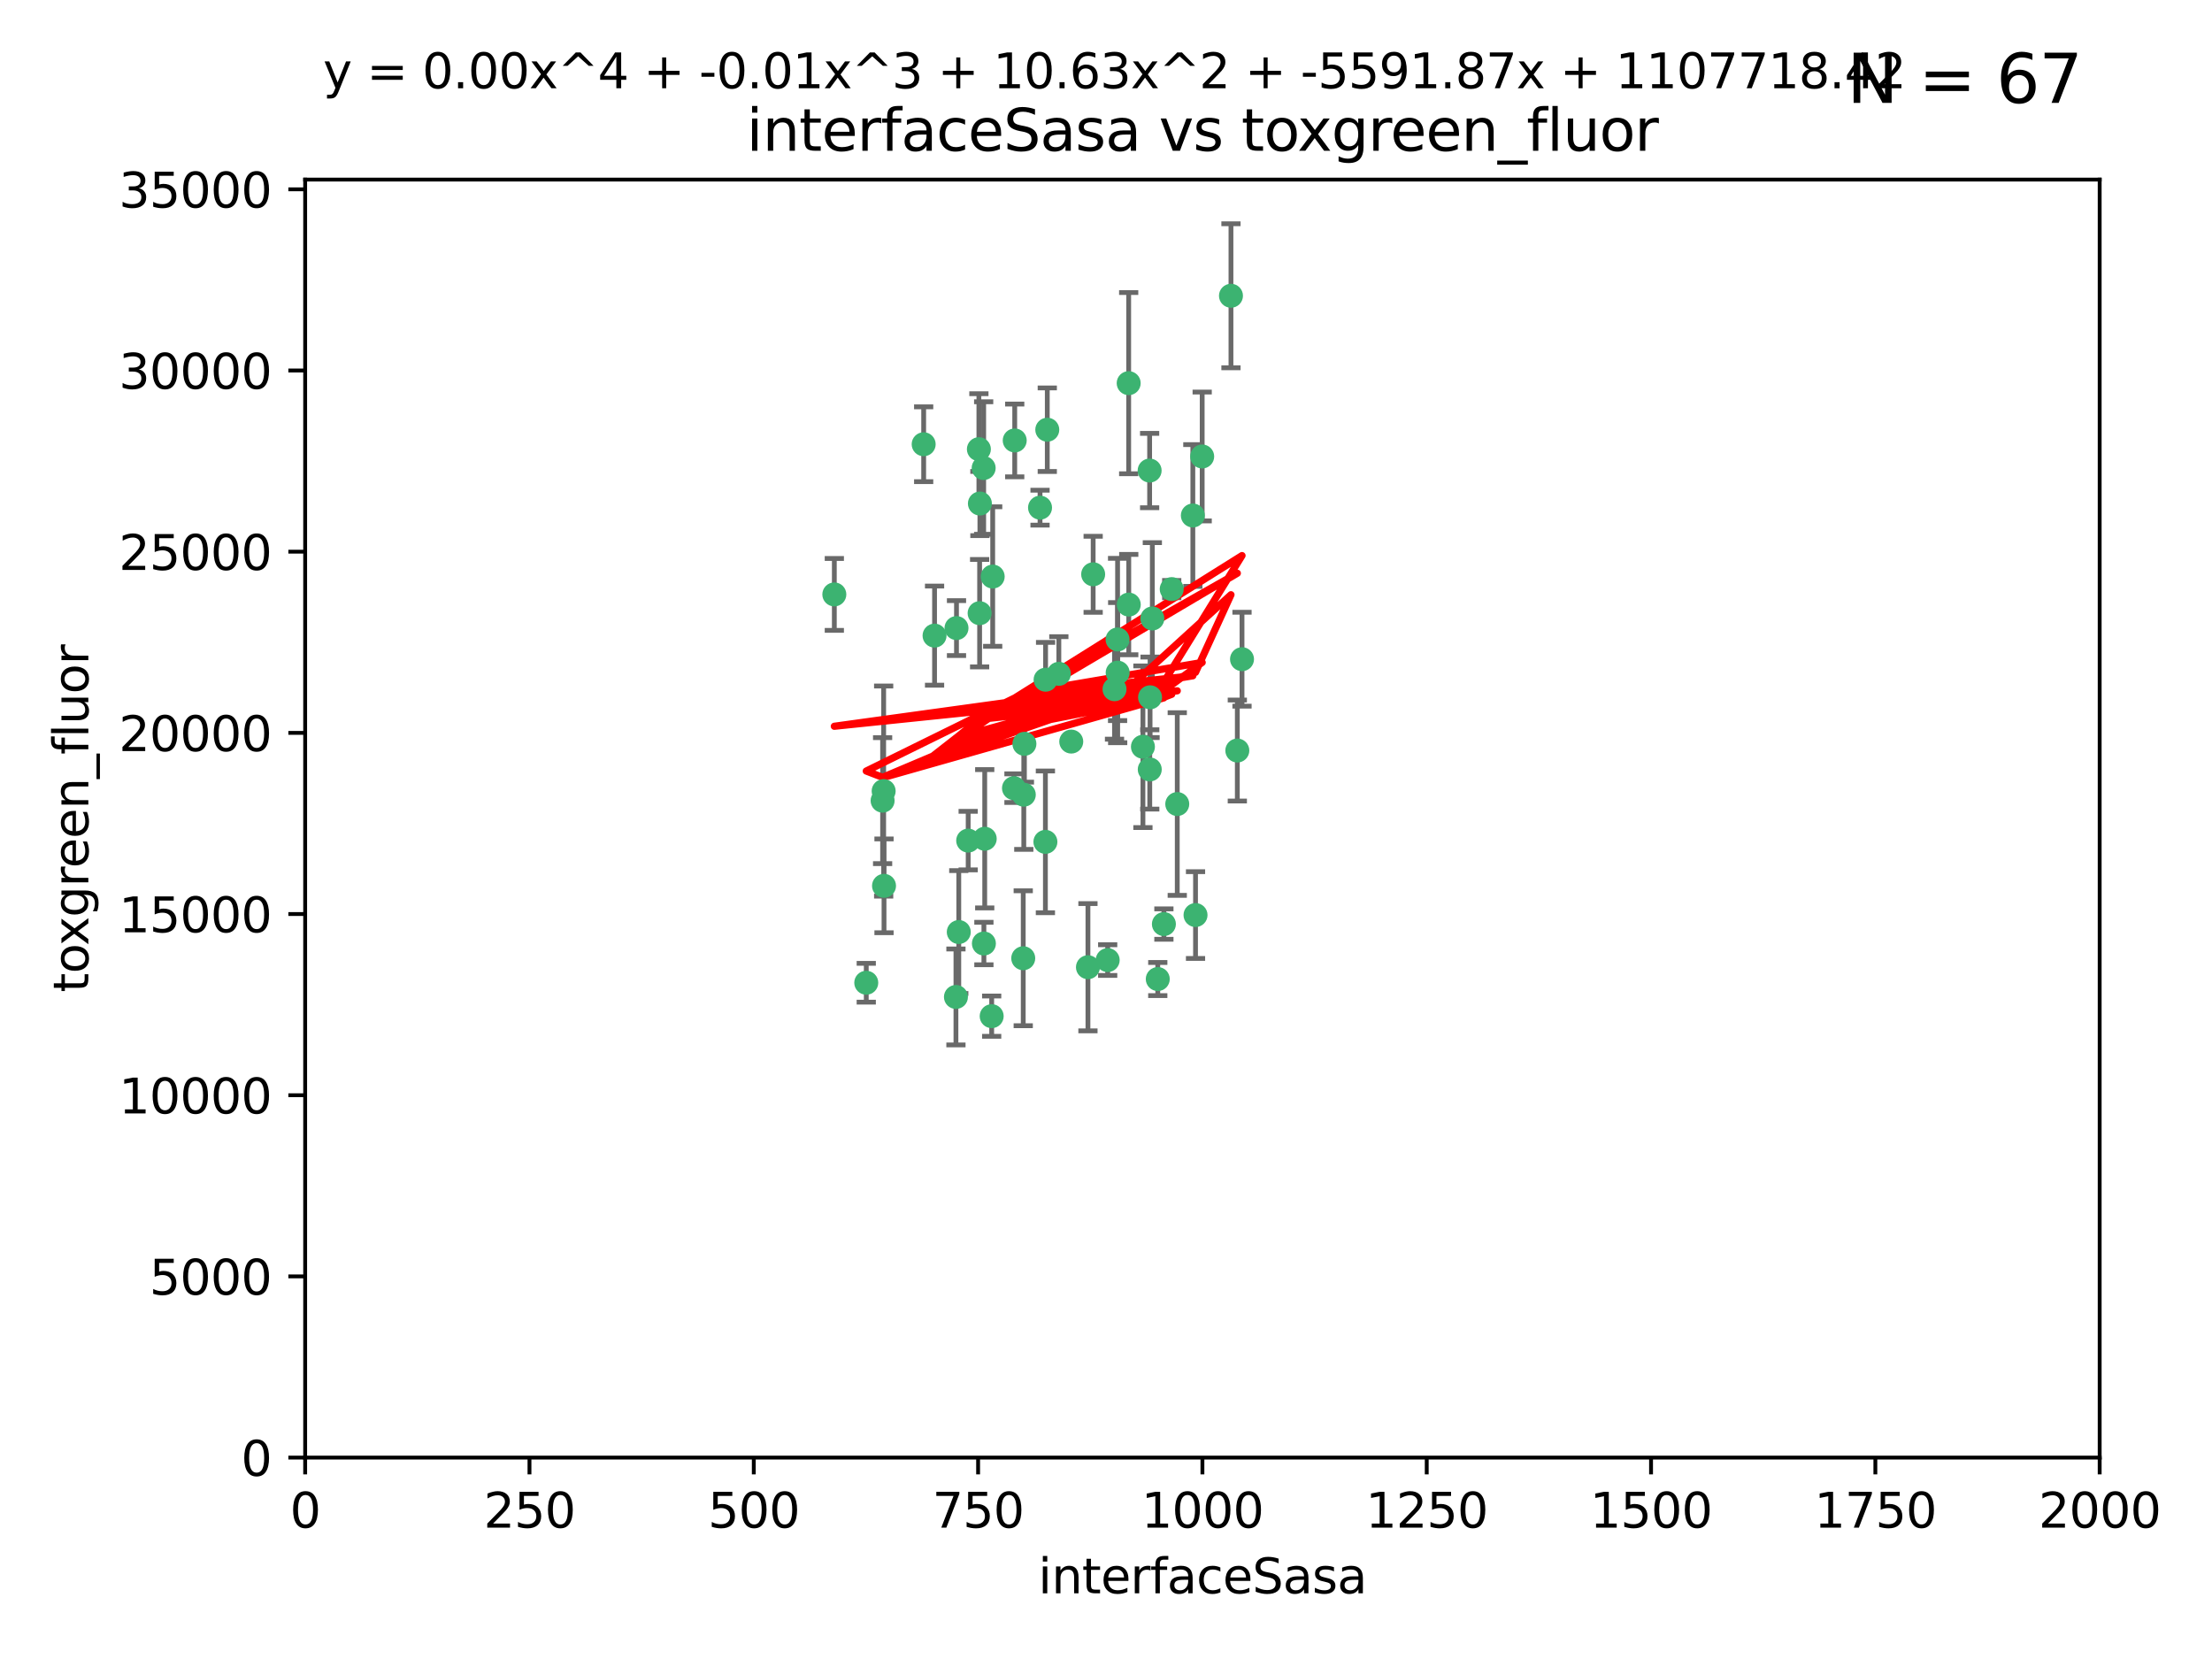 <?xml version="1.0" encoding="utf-8" standalone="no"?>
<!DOCTYPE svg PUBLIC "-//W3C//DTD SVG 1.1//EN"
  "http://www.w3.org/Graphics/SVG/1.1/DTD/svg11.dtd">
<svg xmlns:xlink="http://www.w3.org/1999/xlink" width="460.8pt" height="345.6pt" viewBox="0 0 460.8 345.6" xmlns="http://www.w3.org/2000/svg" version="1.1">
 <defs>
  <style type="text/css">*{stroke-linejoin: round; stroke-linecap: butt}</style>
 </defs>
 <g id="figure_1">
  <g id="patch_1">
   <path d="M 0 345.6 
L 460.8 345.6 
L 460.8 0 
L 0 0 
z
" style="fill: #ffffff"/>
  </g>
  <g id="axes_1">
   <g id="patch_2">
    <path d="M 63.571 303.64 
L 437.4 303.64 
L 437.4 37.411 
L 63.571 37.411 
z
" style="fill: #ffffff"/>
   </g>
   <g id="PathCollection_1">
    <defs>
     <path id="m030def74f5" d="M 0 1.118 
C 0.297 1.118 0.581 1 0.791 0.791 
C 1 0.581 1.118 0.297 1.118 0 
C 1.118 -0.297 1 -0.581 0.791 -0.791 
C 0.581 -1 0.297 -1.118 0 -1.118 
C -0.297 -1.118 -0.581 -1 -0.791 -0.791 
C -1 -0.581 -1.118 -0.297 -1.118 0 
C -1.118 0.297 -1 0.581 -0.791 0.791 
C -0.581 1 -0.297 1.118 0 1.118 
z
" style="stroke: #3cb371"/>
    </defs>
    <g clip-path="url(#pf7a1c65a1d)">
     <use xlink:href="#m030def74f5" x="239.489" y="98.026" style="fill: #3cb371; stroke: #3cb371"/>
     <use xlink:href="#m030def74f5" x="250.437" y="95.094" style="fill: #3cb371; stroke: #3cb371"/>
     <use xlink:href="#m030def74f5" x="218.168" y="89.516" style="fill: #3cb371; stroke: #3cb371"/>
     <use xlink:href="#m030def74f5" x="240.054" y="128.839" style="fill: #3cb371; stroke: #3cb371"/>
     <use xlink:href="#m030def74f5" x="258.734" y="137.321" style="fill: #3cb371; stroke: #3cb371"/>
     <use xlink:href="#m030def74f5" x="211.385" y="91.754" style="fill: #3cb371; stroke: #3cb371"/>
     <use xlink:href="#m030def74f5" x="235.142" y="125.947" style="fill: #3cb371; stroke: #3cb371"/>
     <use xlink:href="#m030def74f5" x="223.161" y="154.483" style="fill: #3cb371; stroke: #3cb371"/>
     <use xlink:href="#m030def74f5" x="248.491" y="107.386" style="fill: #3cb371; stroke: #3cb371"/>
     <use xlink:href="#m030def74f5" x="227.725" y="119.635" style="fill: #3cb371; stroke: #3cb371"/>
     <use xlink:href="#m030def74f5" x="235.125" y="79.819" style="fill: #3cb371; stroke: #3cb371"/>
     <use xlink:href="#m030def74f5" x="244.091" y="122.72" style="fill: #3cb371; stroke: #3cb371"/>
     <use xlink:href="#m030def74f5" x="241.185" y="203.953" style="fill: #3cb371; stroke: #3cb371"/>
     <use xlink:href="#m030def74f5" x="213.404" y="154.954" style="fill: #3cb371; stroke: #3cb371"/>
     <use xlink:href="#m030def74f5" x="204.131" y="104.896" style="fill: #3cb371; stroke: #3cb371"/>
     <use xlink:href="#m030def74f5" x="257.757" y="156.348" style="fill: #3cb371; stroke: #3cb371"/>
     <use xlink:href="#m030def74f5" x="216.658" y="105.756" style="fill: #3cb371; stroke: #3cb371"/>
     <use xlink:href="#m030def74f5" x="204.916" y="97.498" style="fill: #3cb371; stroke: #3cb371"/>
     <use xlink:href="#m030def74f5" x="192.417" y="92.545" style="fill: #3cb371; stroke: #3cb371"/>
     <use xlink:href="#m030def74f5" x="213.275" y="165.548" style="fill: #3cb371; stroke: #3cb371"/>
     <use xlink:href="#m030def74f5" x="206.796" y="120.108" style="fill: #3cb371; stroke: #3cb371"/>
     <use xlink:href="#m030def74f5" x="206.585" y="211.686" style="fill: #3cb371; stroke: #3cb371"/>
     <use xlink:href="#m030def74f5" x="230.751" y="200.005" style="fill: #3cb371; stroke: #3cb371"/>
     <use xlink:href="#m030def74f5" x="199.256" y="130.84" style="fill: #3cb371; stroke: #3cb371"/>
     <use xlink:href="#m030def74f5" x="213.159" y="199.62" style="fill: #3cb371; stroke: #3cb371"/>
     <use xlink:href="#m030def74f5" x="217.777" y="175.376" style="fill: #3cb371; stroke: #3cb371"/>
     <use xlink:href="#m030def74f5" x="220.577" y="140.37" style="fill: #3cb371; stroke: #3cb371"/>
     <use xlink:href="#m030def74f5" x="203.92" y="93.572" style="fill: #3cb371; stroke: #3cb371"/>
     <use xlink:href="#m030def74f5" x="204.073" y="127.738" style="fill: #3cb371; stroke: #3cb371"/>
     <use xlink:href="#m030def74f5" x="239.579" y="145.262" style="fill: #3cb371; stroke: #3cb371"/>
     <use xlink:href="#m030def74f5" x="232.833" y="140.122" style="fill: #3cb371; stroke: #3cb371"/>
     <use xlink:href="#m030def74f5" x="256.433" y="61.614" style="fill: #3cb371; stroke: #3cb371"/>
     <use xlink:href="#m030def74f5" x="249.05" y="190.622" style="fill: #3cb371; stroke: #3cb371"/>
     <use xlink:href="#m030def74f5" x="194.686" y="132.411" style="fill: #3cb371; stroke: #3cb371"/>
     <use xlink:href="#m030def74f5" x="183.864" y="166.79" style="fill: #3cb371; stroke: #3cb371"/>
     <use xlink:href="#m030def74f5" x="180.458" y="204.723" style="fill: #3cb371; stroke: #3cb371"/>
     <use xlink:href="#m030def74f5" x="211.23" y="164.19" style="fill: #3cb371; stroke: #3cb371"/>
     <use xlink:href="#m030def74f5" x="238.093" y="155.561" style="fill: #3cb371; stroke: #3cb371"/>
     <use xlink:href="#m030def74f5" x="199.14" y="207.684" style="fill: #3cb371; stroke: #3cb371"/>
     <use xlink:href="#m030def74f5" x="232.811" y="133.213" style="fill: #3cb371; stroke: #3cb371"/>
     <use xlink:href="#m030def74f5" x="239.516" y="160.289" style="fill: #3cb371; stroke: #3cb371"/>
     <use xlink:href="#m030def74f5" x="204.964" y="196.552" style="fill: #3cb371; stroke: #3cb371"/>
     <use xlink:href="#m030def74f5" x="205.136" y="174.728" style="fill: #3cb371; stroke: #3cb371"/>
     <use xlink:href="#m030def74f5" x="217.815" y="141.593" style="fill: #3cb371; stroke: #3cb371"/>
     <use xlink:href="#m030def74f5" x="201.69" y="175.112" style="fill: #3cb371; stroke: #3cb371"/>
     <use xlink:href="#m030def74f5" x="199.731" y="194.16" style="fill: #3cb371; stroke: #3cb371"/>
     <use xlink:href="#m030def74f5" x="242.461" y="192.502" style="fill: #3cb371; stroke: #3cb371"/>
     <use xlink:href="#m030def74f5" x="184.082" y="164.794" style="fill: #3cb371; stroke: #3cb371"/>
     <use xlink:href="#m030def74f5" x="232.174" y="143.576" style="fill: #3cb371; stroke: #3cb371"/>
     <use xlink:href="#m030def74f5" x="245.245" y="167.495" style="fill: #3cb371; stroke: #3cb371"/>
     <use xlink:href="#m030def74f5" x="173.806" y="123.828" style="fill: #3cb371; stroke: #3cb371"/>
     <use xlink:href="#m030def74f5" x="226.639" y="201.488" style="fill: #3cb371; stroke: #3cb371"/>
     <use xlink:href="#m030def74f5" x="184.157" y="184.534" style="fill: #3cb371; stroke: #3cb371"/>
    </g>
   </g>
   <g id="matplotlib.axis_1">
    <g id="xtick_1">
     <g id="line2d_1">
      <defs>
       <path id="m5276661b7f" d="M 0 0 
L 0 3.5 
" style="stroke: #000000; stroke-width: 0.8"/>
      </defs>
      <g>
       <use xlink:href="#m5276661b7f" x="63.571" y="303.64" style="stroke: #000000; stroke-width: 0.8"/>
      </g>
     </g>
     <g id="text_1">
      <!-- 0 -->
      <g transform="translate(60.39 318.238)scale(0.1 -0.1)">
       <defs>
        <path id="DejaVuSans-30" d="M 2034 4250 
Q 1547 4250 1301 3770 
Q 1056 3291 1056 2328 
Q 1056 1369 1301 889 
Q 1547 409 2034 409 
Q 2525 409 2770 889 
Q 3016 1369 3016 2328 
Q 3016 3291 2770 3770 
Q 2525 4250 2034 4250 
z
M 2034 4750 
Q 2819 4750 3233 4129 
Q 3647 3509 3647 2328 
Q 3647 1150 3233 529 
Q 2819 -91 2034 -91 
Q 1250 -91 836 529 
Q 422 1150 422 2328 
Q 422 3509 836 4129 
Q 1250 4750 2034 4750 
z
" transform="scale(0.016)"/>
       </defs>
       <use xlink:href="#DejaVuSans-30"/>
      </g>
     </g>
    </g>
    <g id="xtick_2">
     <g id="line2d_2">
      <g>
       <use xlink:href="#m5276661b7f" x="110.3" y="303.64" style="stroke: #000000; stroke-width: 0.8"/>
      </g>
     </g>
     <g id="text_2">
      <!-- 250 -->
      <g transform="translate(100.756 318.238)scale(0.1 -0.1)">
       <defs>
        <path id="DejaVuSans-32" d="M 1228 531 
L 3431 531 
L 3431 0 
L 469 0 
L 469 531 
Q 828 903 1448 1529 
Q 2069 2156 2228 2338 
Q 2531 2678 2651 2914 
Q 2772 3150 2772 3378 
Q 2772 3750 2511 3984 
Q 2250 4219 1831 4219 
Q 1534 4219 1204 4116 
Q 875 4013 500 3803 
L 500 4441 
Q 881 4594 1212 4672 
Q 1544 4750 1819 4750 
Q 2544 4750 2975 4387 
Q 3406 4025 3406 3419 
Q 3406 3131 3298 2873 
Q 3191 2616 2906 2266 
Q 2828 2175 2409 1742 
Q 1991 1309 1228 531 
z
" transform="scale(0.016)"/>
        <path id="DejaVuSans-35" d="M 691 4666 
L 3169 4666 
L 3169 4134 
L 1269 4134 
L 1269 2991 
Q 1406 3038 1543 3061 
Q 1681 3084 1819 3084 
Q 2600 3084 3056 2656 
Q 3513 2228 3513 1497 
Q 3513 744 3044 326 
Q 2575 -91 1722 -91 
Q 1428 -91 1123 -41 
Q 819 9 494 109 
L 494 744 
Q 775 591 1075 516 
Q 1375 441 1709 441 
Q 2250 441 2565 725 
Q 2881 1009 2881 1497 
Q 2881 1984 2565 2268 
Q 2250 2553 1709 2553 
Q 1456 2553 1204 2497 
Q 953 2441 691 2322 
L 691 4666 
z
" transform="scale(0.016)"/>
       </defs>
       <use xlink:href="#DejaVuSans-32"/>
       <use xlink:href="#DejaVuSans-35" x="63.623"/>
       <use xlink:href="#DejaVuSans-30" x="127.246"/>
      </g>
     </g>
    </g>
    <g id="xtick_3">
     <g id="line2d_3">
      <g>
       <use xlink:href="#m5276661b7f" x="157.028" y="303.64" style="stroke: #000000; stroke-width: 0.8"/>
      </g>
     </g>
     <g id="text_3">
      <!-- 500 -->
      <g transform="translate(147.485 318.238)scale(0.1 -0.1)">
       <use xlink:href="#DejaVuSans-35"/>
       <use xlink:href="#DejaVuSans-30" x="63.623"/>
       <use xlink:href="#DejaVuSans-30" x="127.246"/>
      </g>
     </g>
    </g>
    <g id="xtick_4">
     <g id="line2d_4">
      <g>
       <use xlink:href="#m5276661b7f" x="203.757" y="303.64" style="stroke: #000000; stroke-width: 0.8"/>
      </g>
     </g>
     <g id="text_4">
      <!-- 750 -->
      <g transform="translate(194.213 318.238)scale(0.1 -0.1)">
       <defs>
        <path id="DejaVuSans-37" d="M 525 4666 
L 3525 4666 
L 3525 4397 
L 1831 0 
L 1172 0 
L 2766 4134 
L 525 4134 
L 525 4666 
z
" transform="scale(0.016)"/>
       </defs>
       <use xlink:href="#DejaVuSans-37"/>
       <use xlink:href="#DejaVuSans-35" x="63.623"/>
       <use xlink:href="#DejaVuSans-30" x="127.246"/>
      </g>
     </g>
    </g>
    <g id="xtick_5">
     <g id="line2d_5">
      <g>
       <use xlink:href="#m5276661b7f" x="250.486" y="303.64" style="stroke: #000000; stroke-width: 0.8"/>
      </g>
     </g>
     <g id="text_5">
      <!-- 1000 -->
      <g transform="translate(237.761 318.238)scale(0.1 -0.1)">
       <defs>
        <path id="DejaVuSans-31" d="M 794 531 
L 1825 531 
L 1825 4091 
L 703 3866 
L 703 4441 
L 1819 4666 
L 2450 4666 
L 2450 531 
L 3481 531 
L 3481 0 
L 794 0 
L 794 531 
z
" transform="scale(0.016)"/>
       </defs>
       <use xlink:href="#DejaVuSans-31"/>
       <use xlink:href="#DejaVuSans-30" x="63.623"/>
       <use xlink:href="#DejaVuSans-30" x="127.246"/>
       <use xlink:href="#DejaVuSans-30" x="190.869"/>
      </g>
     </g>
    </g>
    <g id="xtick_6">
     <g id="line2d_6">
      <g>
       <use xlink:href="#m5276661b7f" x="297.214" y="303.64" style="stroke: #000000; stroke-width: 0.8"/>
      </g>
     </g>
     <g id="text_6">
      <!-- 1250 -->
      <g transform="translate(284.489 318.238)scale(0.1 -0.1)">
       <use xlink:href="#DejaVuSans-31"/>
       <use xlink:href="#DejaVuSans-32" x="63.623"/>
       <use xlink:href="#DejaVuSans-35" x="127.246"/>
       <use xlink:href="#DejaVuSans-30" x="190.869"/>
      </g>
     </g>
    </g>
    <g id="xtick_7">
     <g id="line2d_7">
      <g>
       <use xlink:href="#m5276661b7f" x="343.943" y="303.64" style="stroke: #000000; stroke-width: 0.8"/>
      </g>
     </g>
     <g id="text_7">
      <!-- 1500 -->
      <g transform="translate(331.218 318.238)scale(0.1 -0.1)">
       <use xlink:href="#DejaVuSans-31"/>
       <use xlink:href="#DejaVuSans-35" x="63.623"/>
       <use xlink:href="#DejaVuSans-30" x="127.246"/>
       <use xlink:href="#DejaVuSans-30" x="190.869"/>
      </g>
     </g>
    </g>
    <g id="xtick_8">
     <g id="line2d_8">
      <g>
       <use xlink:href="#m5276661b7f" x="390.671" y="303.64" style="stroke: #000000; stroke-width: 0.8"/>
      </g>
     </g>
     <g id="text_8">
      <!-- 1750 -->
      <g transform="translate(377.946 318.238)scale(0.1 -0.1)">
       <use xlink:href="#DejaVuSans-31"/>
       <use xlink:href="#DejaVuSans-37" x="63.623"/>
       <use xlink:href="#DejaVuSans-35" x="127.246"/>
       <use xlink:href="#DejaVuSans-30" x="190.869"/>
      </g>
     </g>
    </g>
    <g id="xtick_9">
     <g id="line2d_9">
      <g>
       <use xlink:href="#m5276661b7f" x="437.4" y="303.64" style="stroke: #000000; stroke-width: 0.8"/>
      </g>
     </g>
     <g id="text_9">
      <!-- 2000 -->
      <g transform="translate(424.675 318.238)scale(0.1 -0.1)">
       <use xlink:href="#DejaVuSans-32"/>
       <use xlink:href="#DejaVuSans-30" x="63.623"/>
       <use xlink:href="#DejaVuSans-30" x="127.246"/>
       <use xlink:href="#DejaVuSans-30" x="190.869"/>
      </g>
     </g>
    </g>
    <g id="text_10">
     <!-- interfaceSasa -->
     <g transform="translate(216.279 331.917)scale(0.1 -0.1)">
      <defs>
       <path id="DejaVuSans-69" d="M 603 3500 
L 1178 3500 
L 1178 0 
L 603 0 
L 603 3500 
z
M 603 4863 
L 1178 4863 
L 1178 4134 
L 603 4134 
L 603 4863 
z
" transform="scale(0.016)"/>
       <path id="DejaVuSans-6e" d="M 3513 2113 
L 3513 0 
L 2938 0 
L 2938 2094 
Q 2938 2591 2744 2837 
Q 2550 3084 2163 3084 
Q 1697 3084 1428 2787 
Q 1159 2491 1159 1978 
L 1159 0 
L 581 0 
L 581 3500 
L 1159 3500 
L 1159 2956 
Q 1366 3272 1645 3428 
Q 1925 3584 2291 3584 
Q 2894 3584 3203 3211 
Q 3513 2838 3513 2113 
z
" transform="scale(0.016)"/>
       <path id="DejaVuSans-74" d="M 1172 4494 
L 1172 3500 
L 2356 3500 
L 2356 3053 
L 1172 3053 
L 1172 1153 
Q 1172 725 1289 603 
Q 1406 481 1766 481 
L 2356 481 
L 2356 0 
L 1766 0 
Q 1100 0 847 248 
Q 594 497 594 1153 
L 594 3053 
L 172 3053 
L 172 3500 
L 594 3500 
L 594 4494 
L 1172 4494 
z
" transform="scale(0.016)"/>
       <path id="DejaVuSans-65" d="M 3597 1894 
L 3597 1613 
L 953 1613 
Q 991 1019 1311 708 
Q 1631 397 2203 397 
Q 2534 397 2845 478 
Q 3156 559 3463 722 
L 3463 178 
Q 3153 47 2828 -22 
Q 2503 -91 2169 -91 
Q 1331 -91 842 396 
Q 353 884 353 1716 
Q 353 2575 817 3079 
Q 1281 3584 2069 3584 
Q 2775 3584 3186 3129 
Q 3597 2675 3597 1894 
z
M 3022 2063 
Q 3016 2534 2758 2815 
Q 2500 3097 2075 3097 
Q 1594 3097 1305 2825 
Q 1016 2553 972 2059 
L 3022 2063 
z
" transform="scale(0.016)"/>
       <path id="DejaVuSans-72" d="M 2631 2963 
Q 2534 3019 2420 3045 
Q 2306 3072 2169 3072 
Q 1681 3072 1420 2755 
Q 1159 2438 1159 1844 
L 1159 0 
L 581 0 
L 581 3500 
L 1159 3500 
L 1159 2956 
Q 1341 3275 1631 3429 
Q 1922 3584 2338 3584 
Q 2397 3584 2469 3576 
Q 2541 3569 2628 3553 
L 2631 2963 
z
" transform="scale(0.016)"/>
       <path id="DejaVuSans-66" d="M 2375 4863 
L 2375 4384 
L 1825 4384 
Q 1516 4384 1395 4259 
Q 1275 4134 1275 3809 
L 1275 3500 
L 2222 3500 
L 2222 3053 
L 1275 3053 
L 1275 0 
L 697 0 
L 697 3053 
L 147 3053 
L 147 3500 
L 697 3500 
L 697 3744 
Q 697 4328 969 4595 
Q 1241 4863 1831 4863 
L 2375 4863 
z
" transform="scale(0.016)"/>
       <path id="DejaVuSans-61" d="M 2194 1759 
Q 1497 1759 1228 1600 
Q 959 1441 959 1056 
Q 959 750 1161 570 
Q 1363 391 1709 391 
Q 2188 391 2477 730 
Q 2766 1069 2766 1631 
L 2766 1759 
L 2194 1759 
z
M 3341 1997 
L 3341 0 
L 2766 0 
L 2766 531 
Q 2569 213 2275 61 
Q 1981 -91 1556 -91 
Q 1019 -91 701 211 
Q 384 513 384 1019 
Q 384 1609 779 1909 
Q 1175 2209 1959 2209 
L 2766 2209 
L 2766 2266 
Q 2766 2663 2505 2880 
Q 2244 3097 1772 3097 
Q 1472 3097 1187 3025 
Q 903 2953 641 2809 
L 641 3341 
Q 956 3463 1253 3523 
Q 1550 3584 1831 3584 
Q 2591 3584 2966 3190 
Q 3341 2797 3341 1997 
z
" transform="scale(0.016)"/>
       <path id="DejaVuSans-63" d="M 3122 3366 
L 3122 2828 
Q 2878 2963 2633 3030 
Q 2388 3097 2138 3097 
Q 1578 3097 1268 2742 
Q 959 2388 959 1747 
Q 959 1106 1268 751 
Q 1578 397 2138 397 
Q 2388 397 2633 464 
Q 2878 531 3122 666 
L 3122 134 
Q 2881 22 2623 -34 
Q 2366 -91 2075 -91 
Q 1284 -91 818 406 
Q 353 903 353 1747 
Q 353 2603 823 3093 
Q 1294 3584 2113 3584 
Q 2378 3584 2631 3529 
Q 2884 3475 3122 3366 
z
" transform="scale(0.016)"/>
       <path id="DejaVuSans-53" d="M 3425 4513 
L 3425 3897 
Q 3066 4069 2747 4153 
Q 2428 4238 2131 4238 
Q 1616 4238 1336 4038 
Q 1056 3838 1056 3469 
Q 1056 3159 1242 3001 
Q 1428 2844 1947 2747 
L 2328 2669 
Q 3034 2534 3370 2195 
Q 3706 1856 3706 1288 
Q 3706 609 3251 259 
Q 2797 -91 1919 -91 
Q 1588 -91 1214 -16 
Q 841 59 441 206 
L 441 856 
Q 825 641 1194 531 
Q 1563 422 1919 422 
Q 2459 422 2753 634 
Q 3047 847 3047 1241 
Q 3047 1584 2836 1778 
Q 2625 1972 2144 2069 
L 1759 2144 
Q 1053 2284 737 2584 
Q 422 2884 422 3419 
Q 422 4038 858 4394 
Q 1294 4750 2059 4750 
Q 2388 4750 2728 4690 
Q 3069 4631 3425 4513 
z
" transform="scale(0.016)"/>
       <path id="DejaVuSans-73" d="M 2834 3397 
L 2834 2853 
Q 2591 2978 2328 3040 
Q 2066 3103 1784 3103 
Q 1356 3103 1142 2972 
Q 928 2841 928 2578 
Q 928 2378 1081 2264 
Q 1234 2150 1697 2047 
L 1894 2003 
Q 2506 1872 2764 1633 
Q 3022 1394 3022 966 
Q 3022 478 2636 193 
Q 2250 -91 1575 -91 
Q 1294 -91 989 -36 
Q 684 19 347 128 
L 347 722 
Q 666 556 975 473 
Q 1284 391 1588 391 
Q 1994 391 2212 530 
Q 2431 669 2431 922 
Q 2431 1156 2273 1281 
Q 2116 1406 1581 1522 
L 1381 1569 
Q 847 1681 609 1914 
Q 372 2147 372 2553 
Q 372 3047 722 3315 
Q 1072 3584 1716 3584 
Q 2034 3584 2315 3537 
Q 2597 3491 2834 3397 
z
" transform="scale(0.016)"/>
      </defs>
      <use xlink:href="#DejaVuSans-69"/>
      <use xlink:href="#DejaVuSans-6e" x="27.783"/>
      <use xlink:href="#DejaVuSans-74" x="91.162"/>
      <use xlink:href="#DejaVuSans-65" x="130.371"/>
      <use xlink:href="#DejaVuSans-72" x="191.895"/>
      <use xlink:href="#DejaVuSans-66" x="233.008"/>
      <use xlink:href="#DejaVuSans-61" x="268.213"/>
      <use xlink:href="#DejaVuSans-63" x="329.492"/>
      <use xlink:href="#DejaVuSans-65" x="384.473"/>
      <use xlink:href="#DejaVuSans-53" x="445.996"/>
      <use xlink:href="#DejaVuSans-61" x="509.473"/>
      <use xlink:href="#DejaVuSans-73" x="570.752"/>
      <use xlink:href="#DejaVuSans-61" x="622.852"/>
     </g>
    </g>
   </g>
   <g id="matplotlib.axis_2">
    <g id="ytick_1">
     <g id="line2d_10">
      <defs>
       <path id="mc84139f75c" d="M 0 0 
L -3.5 0 
" style="stroke: #000000; stroke-width: 0.8"/>
      </defs>
      <g>
       <use xlink:href="#mc84139f75c" x="63.571" y="303.64" style="stroke: #000000; stroke-width: 0.8"/>
      </g>
     </g>
     <g id="text_11">
      <!-- 0 -->
      <g transform="translate(50.209 307.439)scale(0.1 -0.1)">
       <use xlink:href="#DejaVuSans-30"/>
      </g>
     </g>
    </g>
    <g id="ytick_2">
     <g id="line2d_11">
      <g>
       <use xlink:href="#mc84139f75c" x="63.571" y="265.897" style="stroke: #000000; stroke-width: 0.8"/>
      </g>
     </g>
     <g id="text_12">
      <!-- 5000 -->
      <g transform="translate(31.121 269.696)scale(0.1 -0.1)">
       <use xlink:href="#DejaVuSans-35"/>
       <use xlink:href="#DejaVuSans-30" x="63.623"/>
       <use xlink:href="#DejaVuSans-30" x="127.246"/>
       <use xlink:href="#DejaVuSans-30" x="190.869"/>
      </g>
     </g>
    </g>
    <g id="ytick_3">
     <g id="line2d_12">
      <g>
       <use xlink:href="#mc84139f75c" x="63.571" y="228.154" style="stroke: #000000; stroke-width: 0.8"/>
      </g>
     </g>
     <g id="text_13">
      <!-- 10000 -->
      <g transform="translate(24.759 231.953)scale(0.1 -0.1)">
       <use xlink:href="#DejaVuSans-31"/>
       <use xlink:href="#DejaVuSans-30" x="63.623"/>
       <use xlink:href="#DejaVuSans-30" x="127.246"/>
       <use xlink:href="#DejaVuSans-30" x="190.869"/>
       <use xlink:href="#DejaVuSans-30" x="254.492"/>
      </g>
     </g>
    </g>
    <g id="ytick_4">
     <g id="line2d_13">
      <g>
       <use xlink:href="#mc84139f75c" x="63.571" y="190.411" style="stroke: #000000; stroke-width: 0.8"/>
      </g>
     </g>
     <g id="text_14">
      <!-- 15000 -->
      <g transform="translate(24.759 194.21)scale(0.1 -0.1)">
       <use xlink:href="#DejaVuSans-31"/>
       <use xlink:href="#DejaVuSans-35" x="63.623"/>
       <use xlink:href="#DejaVuSans-30" x="127.246"/>
       <use xlink:href="#DejaVuSans-30" x="190.869"/>
       <use xlink:href="#DejaVuSans-30" x="254.492"/>
      </g>
     </g>
    </g>
    <g id="ytick_5">
     <g id="line2d_14">
      <g>
       <use xlink:href="#mc84139f75c" x="63.571" y="152.668" style="stroke: #000000; stroke-width: 0.8"/>
      </g>
     </g>
     <g id="text_15">
      <!-- 20000 -->
      <g transform="translate(24.759 156.467)scale(0.1 -0.1)">
       <use xlink:href="#DejaVuSans-32"/>
       <use xlink:href="#DejaVuSans-30" x="63.623"/>
       <use xlink:href="#DejaVuSans-30" x="127.246"/>
       <use xlink:href="#DejaVuSans-30" x="190.869"/>
       <use xlink:href="#DejaVuSans-30" x="254.492"/>
      </g>
     </g>
    </g>
    <g id="ytick_6">
     <g id="line2d_15">
      <g>
       <use xlink:href="#mc84139f75c" x="63.571" y="114.925" style="stroke: #000000; stroke-width: 0.8"/>
      </g>
     </g>
     <g id="text_16">
      <!-- 25000 -->
      <g transform="translate(24.759 118.724)scale(0.1 -0.1)">
       <use xlink:href="#DejaVuSans-32"/>
       <use xlink:href="#DejaVuSans-35" x="63.623"/>
       <use xlink:href="#DejaVuSans-30" x="127.246"/>
       <use xlink:href="#DejaVuSans-30" x="190.869"/>
       <use xlink:href="#DejaVuSans-30" x="254.492"/>
      </g>
     </g>
    </g>
    <g id="ytick_7">
     <g id="line2d_16">
      <g>
       <use xlink:href="#mc84139f75c" x="63.571" y="77.181" style="stroke: #000000; stroke-width: 0.8"/>
      </g>
     </g>
     <g id="text_17">
      <!-- 30000 -->
      <g transform="translate(24.759 80.981)scale(0.1 -0.1)">
       <defs>
        <path id="DejaVuSans-33" d="M 2597 2516 
Q 3050 2419 3304 2112 
Q 3559 1806 3559 1356 
Q 3559 666 3084 287 
Q 2609 -91 1734 -91 
Q 1441 -91 1130 -33 
Q 819 25 488 141 
L 488 750 
Q 750 597 1062 519 
Q 1375 441 1716 441 
Q 2309 441 2620 675 
Q 2931 909 2931 1356 
Q 2931 1769 2642 2001 
Q 2353 2234 1838 2234 
L 1294 2234 
L 1294 2753 
L 1863 2753 
Q 2328 2753 2575 2939 
Q 2822 3125 2822 3475 
Q 2822 3834 2567 4026 
Q 2313 4219 1838 4219 
Q 1578 4219 1281 4162 
Q 984 4106 628 3988 
L 628 4550 
Q 988 4650 1302 4700 
Q 1616 4750 1894 4750 
Q 2613 4750 3031 4423 
Q 3450 4097 3450 3541 
Q 3450 3153 3228 2886 
Q 3006 2619 2597 2516 
z
" transform="scale(0.016)"/>
       </defs>
       <use xlink:href="#DejaVuSans-33"/>
       <use xlink:href="#DejaVuSans-30" x="63.623"/>
       <use xlink:href="#DejaVuSans-30" x="127.246"/>
       <use xlink:href="#DejaVuSans-30" x="190.869"/>
       <use xlink:href="#DejaVuSans-30" x="254.492"/>
      </g>
     </g>
    </g>
    <g id="ytick_8">
     <g id="line2d_17">
      <g>
       <use xlink:href="#mc84139f75c" x="63.571" y="39.438" style="stroke: #000000; stroke-width: 0.8"/>
      </g>
     </g>
     <g id="text_18">
      <!-- 35000 -->
      <g transform="translate(24.759 43.238)scale(0.1 -0.1)">
       <use xlink:href="#DejaVuSans-33"/>
       <use xlink:href="#DejaVuSans-35" x="63.623"/>
       <use xlink:href="#DejaVuSans-30" x="127.246"/>
       <use xlink:href="#DejaVuSans-30" x="190.869"/>
       <use xlink:href="#DejaVuSans-30" x="254.492"/>
      </g>
     </g>
    </g>
    <g id="text_19">
     <!-- toxgreen_fluor -->
     <g transform="translate(18.401 206.72)rotate(-90)scale(0.1 -0.1)">
      <defs>
       <path id="DejaVuSans-6f" d="M 1959 3097 
Q 1497 3097 1228 2736 
Q 959 2375 959 1747 
Q 959 1119 1226 758 
Q 1494 397 1959 397 
Q 2419 397 2687 759 
Q 2956 1122 2956 1747 
Q 2956 2369 2687 2733 
Q 2419 3097 1959 3097 
z
M 1959 3584 
Q 2709 3584 3137 3096 
Q 3566 2609 3566 1747 
Q 3566 888 3137 398 
Q 2709 -91 1959 -91 
Q 1206 -91 779 398 
Q 353 888 353 1747 
Q 353 2609 779 3096 
Q 1206 3584 1959 3584 
z
" transform="scale(0.016)"/>
       <path id="DejaVuSans-78" d="M 3513 3500 
L 2247 1797 
L 3578 0 
L 2900 0 
L 1881 1375 
L 863 0 
L 184 0 
L 1544 1831 
L 300 3500 
L 978 3500 
L 1906 2253 
L 2834 3500 
L 3513 3500 
z
" transform="scale(0.016)"/>
       <path id="DejaVuSans-67" d="M 2906 1791 
Q 2906 2416 2648 2759 
Q 2391 3103 1925 3103 
Q 1463 3103 1205 2759 
Q 947 2416 947 1791 
Q 947 1169 1205 825 
Q 1463 481 1925 481 
Q 2391 481 2648 825 
Q 2906 1169 2906 1791 
z
M 3481 434 
Q 3481 -459 3084 -895 
Q 2688 -1331 1869 -1331 
Q 1566 -1331 1297 -1286 
Q 1028 -1241 775 -1147 
L 775 -588 
Q 1028 -725 1275 -790 
Q 1522 -856 1778 -856 
Q 2344 -856 2625 -561 
Q 2906 -266 2906 331 
L 2906 616 
Q 2728 306 2450 153 
Q 2172 0 1784 0 
Q 1141 0 747 490 
Q 353 981 353 1791 
Q 353 2603 747 3093 
Q 1141 3584 1784 3584 
Q 2172 3584 2450 3431 
Q 2728 3278 2906 2969 
L 2906 3500 
L 3481 3500 
L 3481 434 
z
" transform="scale(0.016)"/>
       <path id="DejaVuSans-5f" d="M 3263 -1063 
L 3263 -1509 
L -63 -1509 
L -63 -1063 
L 3263 -1063 
z
" transform="scale(0.016)"/>
       <path id="DejaVuSans-6c" d="M 603 4863 
L 1178 4863 
L 1178 0 
L 603 0 
L 603 4863 
z
" transform="scale(0.016)"/>
       <path id="DejaVuSans-75" d="M 544 1381 
L 544 3500 
L 1119 3500 
L 1119 1403 
Q 1119 906 1312 657 
Q 1506 409 1894 409 
Q 2359 409 2629 706 
Q 2900 1003 2900 1516 
L 2900 3500 
L 3475 3500 
L 3475 0 
L 2900 0 
L 2900 538 
Q 2691 219 2414 64 
Q 2138 -91 1772 -91 
Q 1169 -91 856 284 
Q 544 659 544 1381 
z
M 1991 3584 
L 1991 3584 
z
" transform="scale(0.016)"/>
      </defs>
      <use xlink:href="#DejaVuSans-74"/>
      <use xlink:href="#DejaVuSans-6f" x="39.209"/>
      <use xlink:href="#DejaVuSans-78" x="97.266"/>
      <use xlink:href="#DejaVuSans-67" x="156.445"/>
      <use xlink:href="#DejaVuSans-72" x="219.922"/>
      <use xlink:href="#DejaVuSans-65" x="258.785"/>
      <use xlink:href="#DejaVuSans-65" x="320.309"/>
      <use xlink:href="#DejaVuSans-6e" x="381.832"/>
      <use xlink:href="#DejaVuSans-5f" x="445.211"/>
      <use xlink:href="#DejaVuSans-66" x="495.211"/>
      <use xlink:href="#DejaVuSans-6c" x="530.416"/>
      <use xlink:href="#DejaVuSans-75" x="558.199"/>
      <use xlink:href="#DejaVuSans-6f" x="621.578"/>
      <use xlink:href="#DejaVuSans-72" x="682.76"/>
     </g>
    </g>
   </g>
   <g id="LineCollection_1">
    <path d="M 239.489 105.772 
L 239.489 90.281 
" clip-path="url(#pf7a1c65a1d)" style="fill: none; stroke: #696969"/>
    <path d="M 250.437 108.514 
L 250.437 81.675 
" clip-path="url(#pf7a1c65a1d)" style="fill: none; stroke: #696969"/>
    <path d="M 218.168 98.217 
L 218.168 80.815 
" clip-path="url(#pf7a1c65a1d)" style="fill: none; stroke: #696969"/>
    <path d="M 240.054 144.637 
L 240.054 113.041 
" clip-path="url(#pf7a1c65a1d)" style="fill: none; stroke: #696969"/>
    <path d="M 258.734 147.102 
L 258.734 127.541 
" clip-path="url(#pf7a1c65a1d)" style="fill: none; stroke: #696969"/>
    <path d="M 211.385 99.334 
L 211.385 84.174 
" clip-path="url(#pf7a1c65a1d)" style="fill: none; stroke: #696969"/>
    <path d="M 235.142 136.397 
L 235.142 115.497 
" clip-path="url(#pf7a1c65a1d)" style="fill: none; stroke: #696969"/>
    <path d="M 223.161 155.048 
L 223.161 153.918 
" clip-path="url(#pf7a1c65a1d)" style="fill: none; stroke: #696969"/>
    <path d="M 248.491 122.155 
L 248.491 92.617 
" clip-path="url(#pf7a1c65a1d)" style="fill: none; stroke: #696969"/>
    <path d="M 227.725 127.554 
L 227.725 111.717 
" clip-path="url(#pf7a1c65a1d)" style="fill: none; stroke: #696969"/>
    <path d="M 235.125 98.693 
L 235.125 60.945 
" clip-path="url(#pf7a1c65a1d)" style="fill: none; stroke: #696969"/>
    <path d="M 244.091 124.514 
L 244.091 120.926 
" clip-path="url(#pf7a1c65a1d)" style="fill: none; stroke: #696969"/>
    <path d="M 241.185 207.405 
L 241.185 200.501 
" clip-path="url(#pf7a1c65a1d)" style="fill: none; stroke: #696969"/>
    <path d="M 213.404 162.929 
L 213.404 146.979 
" clip-path="url(#pf7a1c65a1d)" style="fill: none; stroke: #696969"/>
    <path d="M 204.131 111.578 
L 204.131 98.214 
" clip-path="url(#pf7a1c65a1d)" style="fill: none; stroke: #696969"/>
    <path d="M 257.757 166.868 
L 257.757 145.829 
" clip-path="url(#pf7a1c65a1d)" style="fill: none; stroke: #696969"/>
    <path d="M 216.658 109.392 
L 216.658 102.12 
" clip-path="url(#pf7a1c65a1d)" style="fill: none; stroke: #696969"/>
    <path d="M 204.916 111.302 
L 204.916 83.693 
" clip-path="url(#pf7a1c65a1d)" style="fill: none; stroke: #696969"/>
    <path d="M 192.417 100.341 
L 192.417 84.749 
" clip-path="url(#pf7a1c65a1d)" style="fill: none; stroke: #696969"/>
    <path d="M 213.275 176.939 
L 213.275 154.157 
" clip-path="url(#pf7a1c65a1d)" style="fill: none; stroke: #696969"/>
    <path d="M 206.796 134.641 
L 206.796 105.576 
" clip-path="url(#pf7a1c65a1d)" style="fill: none; stroke: #696969"/>
    <path d="M 206.585 215.883 
L 206.585 207.488 
" clip-path="url(#pf7a1c65a1d)" style="fill: none; stroke: #696969"/>
    <path d="M 230.751 203.204 
L 230.751 196.806 
" clip-path="url(#pf7a1c65a1d)" style="fill: none; stroke: #696969"/>
    <path d="M 199.256 136.561 
L 199.256 125.12 
" clip-path="url(#pf7a1c65a1d)" style="fill: none; stroke: #696969"/>
    <path d="M 213.159 213.675 
L 213.159 185.565 
" clip-path="url(#pf7a1c65a1d)" style="fill: none; stroke: #696969"/>
    <path d="M 217.777 190.142 
L 217.777 160.609 
" clip-path="url(#pf7a1c65a1d)" style="fill: none; stroke: #696969"/>
    <path d="M 220.577 148.106 
L 220.577 132.634 
" clip-path="url(#pf7a1c65a1d)" style="fill: none; stroke: #696969"/>
    <path d="M 203.92 105.129 
L 203.92 82.016 
" clip-path="url(#pf7a1c65a1d)" style="fill: none; stroke: #696969"/>
    <path d="M 204.073 138.926 
L 204.073 116.549 
" clip-path="url(#pf7a1c65a1d)" style="fill: none; stroke: #696969"/>
    <path d="M 239.579 153.647 
L 239.579 136.877 
" clip-path="url(#pf7a1c65a1d)" style="fill: none; stroke: #696969"/>
    <path d="M 232.833 154.719 
L 232.833 125.526 
" clip-path="url(#pf7a1c65a1d)" style="fill: none; stroke: #696969"/>
    <path d="M 256.433 76.614 
L 256.433 46.614 
" clip-path="url(#pf7a1c65a1d)" style="fill: none; stroke: #696969"/>
    <path d="M 249.05 199.661 
L 249.05 181.584 
" clip-path="url(#pf7a1c65a1d)" style="fill: none; stroke: #696969"/>
    <path d="M 194.686 142.738 
L 194.686 122.084 
" clip-path="url(#pf7a1c65a1d)" style="fill: none; stroke: #696969"/>
    <path d="M 183.864 179.908 
L 183.864 153.671 
" clip-path="url(#pf7a1c65a1d)" style="fill: none; stroke: #696969"/>
    <path d="M 180.458 208.763 
L 180.458 200.682 
" clip-path="url(#pf7a1c65a1d)" style="fill: none; stroke: #696969"/>
    <path d="M 211.23 167.175 
L 211.23 161.206 
" clip-path="url(#pf7a1c65a1d)" style="fill: none; stroke: #696969"/>
    <path d="M 238.093 172.398 
L 238.093 138.724 
" clip-path="url(#pf7a1c65a1d)" style="fill: none; stroke: #696969"/>
    <path d="M 199.14 217.677 
L 199.14 197.69 
" clip-path="url(#pf7a1c65a1d)" style="fill: none; stroke: #696969"/>
    <path d="M 232.811 150.11 
L 232.811 116.316 
" clip-path="url(#pf7a1c65a1d)" style="fill: none; stroke: #696969"/>
    <path d="M 239.516 168.551 
L 239.516 152.026 
" clip-path="url(#pf7a1c65a1d)" style="fill: none; stroke: #696969"/>
    <path d="M 204.964 200.974 
L 204.964 192.13 
" clip-path="url(#pf7a1c65a1d)" style="fill: none; stroke: #696969"/>
    <path d="M 205.136 189.135 
L 205.136 160.322 
" clip-path="url(#pf7a1c65a1d)" style="fill: none; stroke: #696969"/>
    <path d="M 217.815 149.363 
L 217.815 133.823 
" clip-path="url(#pf7a1c65a1d)" style="fill: none; stroke: #696969"/>
    <path d="M 201.69 181.212 
L 201.69 169.013 
" clip-path="url(#pf7a1c65a1d)" style="fill: none; stroke: #696969"/>
    <path d="M 199.731 206.958 
L 199.731 181.362 
" clip-path="url(#pf7a1c65a1d)" style="fill: none; stroke: #696969"/>
    <path d="M 242.461 195.669 
L 242.461 189.335 
" clip-path="url(#pf7a1c65a1d)" style="fill: none; stroke: #696969"/>
    <path d="M 184.082 186.68 
L 184.082 142.908 
" clip-path="url(#pf7a1c65a1d)" style="fill: none; stroke: #696969"/>
    <path d="M 232.174 153.98 
L 232.174 133.171 
" clip-path="url(#pf7a1c65a1d)" style="fill: none; stroke: #696969"/>
    <path d="M 245.245 186.519 
L 245.245 148.47 
" clip-path="url(#pf7a1c65a1d)" style="fill: none; stroke: #696969"/>
    <path d="M 173.806 131.314 
L 173.806 116.343 
" clip-path="url(#pf7a1c65a1d)" style="fill: none; stroke: #696969"/>
    <path d="M 226.639 214.744 
L 226.639 188.233 
" clip-path="url(#pf7a1c65a1d)" style="fill: none; stroke: #696969"/>
    <path d="M 184.157 194.3 
L 184.157 174.769 
" clip-path="url(#pf7a1c65a1d)" style="fill: none; stroke: #696969"/>
   </g>
   <g id="line2d_18">
    <defs>
     <path id="m744e2c2eb5" d="M 2 0 
L -2 -0 
" style="stroke: #696969"/>
    </defs>
    <g clip-path="url(#pf7a1c65a1d)">
     <use xlink:href="#m744e2c2eb5" x="239.489" y="105.772" style="fill: #696969; stroke: #696969"/>
     <use xlink:href="#m744e2c2eb5" x="250.437" y="108.514" style="fill: #696969; stroke: #696969"/>
     <use xlink:href="#m744e2c2eb5" x="218.168" y="98.217" style="fill: #696969; stroke: #696969"/>
     <use xlink:href="#m744e2c2eb5" x="240.054" y="144.637" style="fill: #696969; stroke: #696969"/>
     <use xlink:href="#m744e2c2eb5" x="258.734" y="147.102" style="fill: #696969; stroke: #696969"/>
     <use xlink:href="#m744e2c2eb5" x="211.385" y="99.334" style="fill: #696969; stroke: #696969"/>
     <use xlink:href="#m744e2c2eb5" x="235.142" y="136.397" style="fill: #696969; stroke: #696969"/>
     <use xlink:href="#m744e2c2eb5" x="223.161" y="155.048" style="fill: #696969; stroke: #696969"/>
     <use xlink:href="#m744e2c2eb5" x="248.491" y="122.155" style="fill: #696969; stroke: #696969"/>
     <use xlink:href="#m744e2c2eb5" x="227.725" y="127.554" style="fill: #696969; stroke: #696969"/>
     <use xlink:href="#m744e2c2eb5" x="235.125" y="98.693" style="fill: #696969; stroke: #696969"/>
     <use xlink:href="#m744e2c2eb5" x="244.091" y="124.514" style="fill: #696969; stroke: #696969"/>
     <use xlink:href="#m744e2c2eb5" x="241.185" y="207.405" style="fill: #696969; stroke: #696969"/>
     <use xlink:href="#m744e2c2eb5" x="213.404" y="162.929" style="fill: #696969; stroke: #696969"/>
     <use xlink:href="#m744e2c2eb5" x="204.131" y="111.578" style="fill: #696969; stroke: #696969"/>
     <use xlink:href="#m744e2c2eb5" x="257.757" y="166.868" style="fill: #696969; stroke: #696969"/>
     <use xlink:href="#m744e2c2eb5" x="216.658" y="109.392" style="fill: #696969; stroke: #696969"/>
     <use xlink:href="#m744e2c2eb5" x="204.916" y="111.302" style="fill: #696969; stroke: #696969"/>
     <use xlink:href="#m744e2c2eb5" x="192.417" y="100.341" style="fill: #696969; stroke: #696969"/>
     <use xlink:href="#m744e2c2eb5" x="213.275" y="176.939" style="fill: #696969; stroke: #696969"/>
     <use xlink:href="#m744e2c2eb5" x="206.796" y="134.641" style="fill: #696969; stroke: #696969"/>
     <use xlink:href="#m744e2c2eb5" x="206.585" y="215.883" style="fill: #696969; stroke: #696969"/>
     <use xlink:href="#m744e2c2eb5" x="230.751" y="203.204" style="fill: #696969; stroke: #696969"/>
     <use xlink:href="#m744e2c2eb5" x="199.256" y="136.561" style="fill: #696969; stroke: #696969"/>
     <use xlink:href="#m744e2c2eb5" x="213.159" y="213.675" style="fill: #696969; stroke: #696969"/>
     <use xlink:href="#m744e2c2eb5" x="217.777" y="190.142" style="fill: #696969; stroke: #696969"/>
     <use xlink:href="#m744e2c2eb5" x="220.577" y="148.106" style="fill: #696969; stroke: #696969"/>
     <use xlink:href="#m744e2c2eb5" x="203.92" y="105.129" style="fill: #696969; stroke: #696969"/>
     <use xlink:href="#m744e2c2eb5" x="204.073" y="138.926" style="fill: #696969; stroke: #696969"/>
     <use xlink:href="#m744e2c2eb5" x="239.579" y="153.647" style="fill: #696969; stroke: #696969"/>
     <use xlink:href="#m744e2c2eb5" x="232.833" y="154.719" style="fill: #696969; stroke: #696969"/>
     <use xlink:href="#m744e2c2eb5" x="256.433" y="76.614" style="fill: #696969; stroke: #696969"/>
     <use xlink:href="#m744e2c2eb5" x="249.05" y="199.661" style="fill: #696969; stroke: #696969"/>
     <use xlink:href="#m744e2c2eb5" x="194.686" y="142.738" style="fill: #696969; stroke: #696969"/>
     <use xlink:href="#m744e2c2eb5" x="183.864" y="179.908" style="fill: #696969; stroke: #696969"/>
     <use xlink:href="#m744e2c2eb5" x="180.458" y="208.763" style="fill: #696969; stroke: #696969"/>
     <use xlink:href="#m744e2c2eb5" x="211.23" y="167.175" style="fill: #696969; stroke: #696969"/>
     <use xlink:href="#m744e2c2eb5" x="238.093" y="172.398" style="fill: #696969; stroke: #696969"/>
     <use xlink:href="#m744e2c2eb5" x="199.14" y="217.677" style="fill: #696969; stroke: #696969"/>
     <use xlink:href="#m744e2c2eb5" x="232.811" y="150.11" style="fill: #696969; stroke: #696969"/>
     <use xlink:href="#m744e2c2eb5" x="239.516" y="168.551" style="fill: #696969; stroke: #696969"/>
     <use xlink:href="#m744e2c2eb5" x="204.964" y="200.974" style="fill: #696969; stroke: #696969"/>
     <use xlink:href="#m744e2c2eb5" x="205.136" y="189.135" style="fill: #696969; stroke: #696969"/>
     <use xlink:href="#m744e2c2eb5" x="217.815" y="149.363" style="fill: #696969; stroke: #696969"/>
     <use xlink:href="#m744e2c2eb5" x="201.69" y="181.212" style="fill: #696969; stroke: #696969"/>
     <use xlink:href="#m744e2c2eb5" x="199.731" y="206.958" style="fill: #696969; stroke: #696969"/>
     <use xlink:href="#m744e2c2eb5" x="242.461" y="195.669" style="fill: #696969; stroke: #696969"/>
     <use xlink:href="#m744e2c2eb5" x="184.082" y="186.68" style="fill: #696969; stroke: #696969"/>
     <use xlink:href="#m744e2c2eb5" x="232.174" y="153.98" style="fill: #696969; stroke: #696969"/>
     <use xlink:href="#m744e2c2eb5" x="245.245" y="186.519" style="fill: #696969; stroke: #696969"/>
     <use xlink:href="#m744e2c2eb5" x="173.806" y="131.314" style="fill: #696969; stroke: #696969"/>
     <use xlink:href="#m744e2c2eb5" x="226.639" y="214.744" style="fill: #696969; stroke: #696969"/>
     <use xlink:href="#m744e2c2eb5" x="184.157" y="194.3" style="fill: #696969; stroke: #696969"/>
    </g>
   </g>
   <g id="line2d_19">
    <g clip-path="url(#pf7a1c65a1d)">
     <use xlink:href="#m744e2c2eb5" x="239.489" y="90.281" style="fill: #696969; stroke: #696969"/>
     <use xlink:href="#m744e2c2eb5" x="250.437" y="81.675" style="fill: #696969; stroke: #696969"/>
     <use xlink:href="#m744e2c2eb5" x="218.168" y="80.815" style="fill: #696969; stroke: #696969"/>
     <use xlink:href="#m744e2c2eb5" x="240.054" y="113.041" style="fill: #696969; stroke: #696969"/>
     <use xlink:href="#m744e2c2eb5" x="258.734" y="127.541" style="fill: #696969; stroke: #696969"/>
     <use xlink:href="#m744e2c2eb5" x="211.385" y="84.174" style="fill: #696969; stroke: #696969"/>
     <use xlink:href="#m744e2c2eb5" x="235.142" y="115.497" style="fill: #696969; stroke: #696969"/>
     <use xlink:href="#m744e2c2eb5" x="223.161" y="153.918" style="fill: #696969; stroke: #696969"/>
     <use xlink:href="#m744e2c2eb5" x="248.491" y="92.617" style="fill: #696969; stroke: #696969"/>
     <use xlink:href="#m744e2c2eb5" x="227.725" y="111.717" style="fill: #696969; stroke: #696969"/>
     <use xlink:href="#m744e2c2eb5" x="235.125" y="60.945" style="fill: #696969; stroke: #696969"/>
     <use xlink:href="#m744e2c2eb5" x="244.091" y="120.926" style="fill: #696969; stroke: #696969"/>
     <use xlink:href="#m744e2c2eb5" x="241.185" y="200.501" style="fill: #696969; stroke: #696969"/>
     <use xlink:href="#m744e2c2eb5" x="213.404" y="146.979" style="fill: #696969; stroke: #696969"/>
     <use xlink:href="#m744e2c2eb5" x="204.131" y="98.214" style="fill: #696969; stroke: #696969"/>
     <use xlink:href="#m744e2c2eb5" x="257.757" y="145.829" style="fill: #696969; stroke: #696969"/>
     <use xlink:href="#m744e2c2eb5" x="216.658" y="102.12" style="fill: #696969; stroke: #696969"/>
     <use xlink:href="#m744e2c2eb5" x="204.916" y="83.693" style="fill: #696969; stroke: #696969"/>
     <use xlink:href="#m744e2c2eb5" x="192.417" y="84.749" style="fill: #696969; stroke: #696969"/>
     <use xlink:href="#m744e2c2eb5" x="213.275" y="154.157" style="fill: #696969; stroke: #696969"/>
     <use xlink:href="#m744e2c2eb5" x="206.796" y="105.576" style="fill: #696969; stroke: #696969"/>
     <use xlink:href="#m744e2c2eb5" x="206.585" y="207.488" style="fill: #696969; stroke: #696969"/>
     <use xlink:href="#m744e2c2eb5" x="230.751" y="196.806" style="fill: #696969; stroke: #696969"/>
     <use xlink:href="#m744e2c2eb5" x="199.256" y="125.12" style="fill: #696969; stroke: #696969"/>
     <use xlink:href="#m744e2c2eb5" x="213.159" y="185.565" style="fill: #696969; stroke: #696969"/>
     <use xlink:href="#m744e2c2eb5" x="217.777" y="160.609" style="fill: #696969; stroke: #696969"/>
     <use xlink:href="#m744e2c2eb5" x="220.577" y="132.634" style="fill: #696969; stroke: #696969"/>
     <use xlink:href="#m744e2c2eb5" x="203.92" y="82.016" style="fill: #696969; stroke: #696969"/>
     <use xlink:href="#m744e2c2eb5" x="204.073" y="116.549" style="fill: #696969; stroke: #696969"/>
     <use xlink:href="#m744e2c2eb5" x="239.579" y="136.877" style="fill: #696969; stroke: #696969"/>
     <use xlink:href="#m744e2c2eb5" x="232.833" y="125.526" style="fill: #696969; stroke: #696969"/>
     <use xlink:href="#m744e2c2eb5" x="256.433" y="46.614" style="fill: #696969; stroke: #696969"/>
     <use xlink:href="#m744e2c2eb5" x="249.05" y="181.584" style="fill: #696969; stroke: #696969"/>
     <use xlink:href="#m744e2c2eb5" x="194.686" y="122.084" style="fill: #696969; stroke: #696969"/>
     <use xlink:href="#m744e2c2eb5" x="183.864" y="153.671" style="fill: #696969; stroke: #696969"/>
     <use xlink:href="#m744e2c2eb5" x="180.458" y="200.682" style="fill: #696969; stroke: #696969"/>
     <use xlink:href="#m744e2c2eb5" x="211.23" y="161.206" style="fill: #696969; stroke: #696969"/>
     <use xlink:href="#m744e2c2eb5" x="238.093" y="138.724" style="fill: #696969; stroke: #696969"/>
     <use xlink:href="#m744e2c2eb5" x="199.14" y="197.69" style="fill: #696969; stroke: #696969"/>
     <use xlink:href="#m744e2c2eb5" x="232.811" y="116.316" style="fill: #696969; stroke: #696969"/>
     <use xlink:href="#m744e2c2eb5" x="239.516" y="152.026" style="fill: #696969; stroke: #696969"/>
     <use xlink:href="#m744e2c2eb5" x="204.964" y="192.13" style="fill: #696969; stroke: #696969"/>
     <use xlink:href="#m744e2c2eb5" x="205.136" y="160.322" style="fill: #696969; stroke: #696969"/>
     <use xlink:href="#m744e2c2eb5" x="217.815" y="133.823" style="fill: #696969; stroke: #696969"/>
     <use xlink:href="#m744e2c2eb5" x="201.69" y="169.013" style="fill: #696969; stroke: #696969"/>
     <use xlink:href="#m744e2c2eb5" x="199.731" y="181.362" style="fill: #696969; stroke: #696969"/>
     <use xlink:href="#m744e2c2eb5" x="242.461" y="189.335" style="fill: #696969; stroke: #696969"/>
     <use xlink:href="#m744e2c2eb5" x="184.082" y="142.908" style="fill: #696969; stroke: #696969"/>
     <use xlink:href="#m744e2c2eb5" x="232.174" y="133.171" style="fill: #696969; stroke: #696969"/>
     <use xlink:href="#m744e2c2eb5" x="245.245" y="148.47" style="fill: #696969; stroke: #696969"/>
     <use xlink:href="#m744e2c2eb5" x="173.806" y="116.343" style="fill: #696969; stroke: #696969"/>
     <use xlink:href="#m744e2c2eb5" x="226.639" y="188.233" style="fill: #696969; stroke: #696969"/>
     <use xlink:href="#m744e2c2eb5" x="184.157" y="174.769" style="fill: #696969; stroke: #696969"/>
    </g>
   </g>
   <g id="line2d_20">
    <path d="M 239.489 146.032 
L 250.437 138.002 
L 218.168 143.49 
L 240.054 145.969 
L 258.734 115.739 
L 211.385 145.398 
L 235.142 145.833 
L 223.161 143.478 
L 248.491 140.78 
L 227.725 144.232 
L 235.125 145.83 
L 244.091 144.637 
L 241.185 145.762 
L 213.404 144.59 
L 204.131 149.811 
L 257.757 119.416 
L 216.658 143.716 
L 204.916 149.237 
L 192.417 158.995 
L 213.275 144.635 
L 206.796 147.946 
L 206.585 148.085 
L 230.751 144.929 
L 199.256 153.674 
L 213.159 144.677 
L 217.777 143.538 
L 220.577 143.351 
L 203.92 149.968 
L 204.073 149.854 
L 239.579 146.024 
L 232.833 145.402 
L 256.433 123.894 
L 249.05 140.058 
L 194.686 157.355 
L 183.864 161.931 
L 180.458 160.622 
L 211.23 145.469 
L 238.093 146.087 
L 199.14 153.769 
L 232.811 145.397 
L 239.516 146.03 
L 204.964 149.202 
L 205.136 149.08 
L 217.815 143.533 
L 201.69 151.696 
L 199.731 153.284 
L 242.461 145.382 
L 184.082 161.954 
L 232.174 145.257 
L 245.245 143.909 
L 173.806 151.294 
L 226.639 144.007 
L 184.157 161.96 
" clip-path="url(#pf7a1c65a1d)" style="fill: none; stroke: #ff0000; stroke-width: 1.5; stroke-linecap: square"/>
   </g>
   <g id="line2d_21">
    <defs>
     <path id="m80c77bc9d8" d="M 0 2 
C 0.53 2 1.039 1.789 1.414 1.414 
C 1.789 1.039 2 0.53 2 0 
C 2 -0.53 1.789 -1.039 1.414 -1.414 
C 1.039 -1.789 0.53 -2 0 -2 
C -0.53 -2 -1.039 -1.789 -1.414 -1.414 
C -1.789 -1.039 -2 -0.53 -2 0 
C -2 0.53 -1.789 1.039 -1.414 1.414 
C -1.039 1.789 -0.53 2 0 2 
z
" style="stroke: #3cb371"/>
    </defs>
    <g clip-path="url(#pf7a1c65a1d)">
     <use xlink:href="#m80c77bc9d8" x="239.489" y="98.026" style="fill: #3cb371; stroke: #3cb371"/>
     <use xlink:href="#m80c77bc9d8" x="250.437" y="95.094" style="fill: #3cb371; stroke: #3cb371"/>
     <use xlink:href="#m80c77bc9d8" x="218.168" y="89.516" style="fill: #3cb371; stroke: #3cb371"/>
     <use xlink:href="#m80c77bc9d8" x="240.054" y="128.839" style="fill: #3cb371; stroke: #3cb371"/>
     <use xlink:href="#m80c77bc9d8" x="258.734" y="137.321" style="fill: #3cb371; stroke: #3cb371"/>
     <use xlink:href="#m80c77bc9d8" x="211.385" y="91.754" style="fill: #3cb371; stroke: #3cb371"/>
     <use xlink:href="#m80c77bc9d8" x="235.142" y="125.947" style="fill: #3cb371; stroke: #3cb371"/>
     <use xlink:href="#m80c77bc9d8" x="223.161" y="154.483" style="fill: #3cb371; stroke: #3cb371"/>
     <use xlink:href="#m80c77bc9d8" x="248.491" y="107.386" style="fill: #3cb371; stroke: #3cb371"/>
     <use xlink:href="#m80c77bc9d8" x="227.725" y="119.635" style="fill: #3cb371; stroke: #3cb371"/>
     <use xlink:href="#m80c77bc9d8" x="235.125" y="79.819" style="fill: #3cb371; stroke: #3cb371"/>
     <use xlink:href="#m80c77bc9d8" x="244.091" y="122.72" style="fill: #3cb371; stroke: #3cb371"/>
     <use xlink:href="#m80c77bc9d8" x="241.185" y="203.953" style="fill: #3cb371; stroke: #3cb371"/>
     <use xlink:href="#m80c77bc9d8" x="213.404" y="154.954" style="fill: #3cb371; stroke: #3cb371"/>
     <use xlink:href="#m80c77bc9d8" x="204.131" y="104.896" style="fill: #3cb371; stroke: #3cb371"/>
     <use xlink:href="#m80c77bc9d8" x="257.757" y="156.348" style="fill: #3cb371; stroke: #3cb371"/>
     <use xlink:href="#m80c77bc9d8" x="216.658" y="105.756" style="fill: #3cb371; stroke: #3cb371"/>
     <use xlink:href="#m80c77bc9d8" x="204.916" y="97.498" style="fill: #3cb371; stroke: #3cb371"/>
     <use xlink:href="#m80c77bc9d8" x="192.417" y="92.545" style="fill: #3cb371; stroke: #3cb371"/>
     <use xlink:href="#m80c77bc9d8" x="213.275" y="165.548" style="fill: #3cb371; stroke: #3cb371"/>
     <use xlink:href="#m80c77bc9d8" x="206.796" y="120.108" style="fill: #3cb371; stroke: #3cb371"/>
     <use xlink:href="#m80c77bc9d8" x="206.585" y="211.686" style="fill: #3cb371; stroke: #3cb371"/>
     <use xlink:href="#m80c77bc9d8" x="230.751" y="200.005" style="fill: #3cb371; stroke: #3cb371"/>
     <use xlink:href="#m80c77bc9d8" x="199.256" y="130.84" style="fill: #3cb371; stroke: #3cb371"/>
     <use xlink:href="#m80c77bc9d8" x="213.159" y="199.62" style="fill: #3cb371; stroke: #3cb371"/>
     <use xlink:href="#m80c77bc9d8" x="217.777" y="175.376" style="fill: #3cb371; stroke: #3cb371"/>
     <use xlink:href="#m80c77bc9d8" x="220.577" y="140.37" style="fill: #3cb371; stroke: #3cb371"/>
     <use xlink:href="#m80c77bc9d8" x="203.92" y="93.572" style="fill: #3cb371; stroke: #3cb371"/>
     <use xlink:href="#m80c77bc9d8" x="204.073" y="127.738" style="fill: #3cb371; stroke: #3cb371"/>
     <use xlink:href="#m80c77bc9d8" x="239.579" y="145.262" style="fill: #3cb371; stroke: #3cb371"/>
     <use xlink:href="#m80c77bc9d8" x="232.833" y="140.122" style="fill: #3cb371; stroke: #3cb371"/>
     <use xlink:href="#m80c77bc9d8" x="256.433" y="61.614" style="fill: #3cb371; stroke: #3cb371"/>
     <use xlink:href="#m80c77bc9d8" x="249.05" y="190.622" style="fill: #3cb371; stroke: #3cb371"/>
     <use xlink:href="#m80c77bc9d8" x="194.686" y="132.411" style="fill: #3cb371; stroke: #3cb371"/>
     <use xlink:href="#m80c77bc9d8" x="183.864" y="166.79" style="fill: #3cb371; stroke: #3cb371"/>
     <use xlink:href="#m80c77bc9d8" x="180.458" y="204.723" style="fill: #3cb371; stroke: #3cb371"/>
     <use xlink:href="#m80c77bc9d8" x="211.23" y="164.19" style="fill: #3cb371; stroke: #3cb371"/>
     <use xlink:href="#m80c77bc9d8" x="238.093" y="155.561" style="fill: #3cb371; stroke: #3cb371"/>
     <use xlink:href="#m80c77bc9d8" x="199.14" y="207.684" style="fill: #3cb371; stroke: #3cb371"/>
     <use xlink:href="#m80c77bc9d8" x="232.811" y="133.213" style="fill: #3cb371; stroke: #3cb371"/>
     <use xlink:href="#m80c77bc9d8" x="239.516" y="160.289" style="fill: #3cb371; stroke: #3cb371"/>
     <use xlink:href="#m80c77bc9d8" x="204.964" y="196.552" style="fill: #3cb371; stroke: #3cb371"/>
     <use xlink:href="#m80c77bc9d8" x="205.136" y="174.728" style="fill: #3cb371; stroke: #3cb371"/>
     <use xlink:href="#m80c77bc9d8" x="217.815" y="141.593" style="fill: #3cb371; stroke: #3cb371"/>
     <use xlink:href="#m80c77bc9d8" x="201.69" y="175.112" style="fill: #3cb371; stroke: #3cb371"/>
     <use xlink:href="#m80c77bc9d8" x="199.731" y="194.16" style="fill: #3cb371; stroke: #3cb371"/>
     <use xlink:href="#m80c77bc9d8" x="242.461" y="192.502" style="fill: #3cb371; stroke: #3cb371"/>
     <use xlink:href="#m80c77bc9d8" x="184.082" y="164.794" style="fill: #3cb371; stroke: #3cb371"/>
     <use xlink:href="#m80c77bc9d8" x="232.174" y="143.576" style="fill: #3cb371; stroke: #3cb371"/>
     <use xlink:href="#m80c77bc9d8" x="245.245" y="167.495" style="fill: #3cb371; stroke: #3cb371"/>
     <use xlink:href="#m80c77bc9d8" x="173.806" y="123.828" style="fill: #3cb371; stroke: #3cb371"/>
     <use xlink:href="#m80c77bc9d8" x="226.639" y="201.488" style="fill: #3cb371; stroke: #3cb371"/>
     <use xlink:href="#m80c77bc9d8" x="184.157" y="184.534" style="fill: #3cb371; stroke: #3cb371"/>
    </g>
   </g>
   <g id="patch_3">
    <path d="M 63.571 303.64 
L 63.571 37.411 
" style="fill: none; stroke: #000000; stroke-width: 0.8; stroke-linejoin: miter; stroke-linecap: square"/>
   </g>
   <g id="patch_4">
    <path d="M 437.4 303.64 
L 437.4 37.411 
" style="fill: none; stroke: #000000; stroke-width: 0.8; stroke-linejoin: miter; stroke-linecap: square"/>
   </g>
   <g id="patch_5">
    <path d="M 63.571 303.64 
L 437.4 303.64 
" style="fill: none; stroke: #000000; stroke-width: 0.8; stroke-linejoin: miter; stroke-linecap: square"/>
   </g>
   <g id="patch_6">
    <path d="M 63.571 37.411 
L 437.4 37.411 
" style="fill: none; stroke: #000000; stroke-width: 0.8; stroke-linejoin: miter; stroke-linecap: square"/>
   </g>
   <g id="text_20">
    <!-- N = 67 -->
    <g transform="translate(384.743 21.426)scale(0.14 -0.14)">
     <defs>
      <path id="DejaVuSans-4e" d="M 628 4666 
L 1478 4666 
L 3547 763 
L 3547 4666 
L 4159 4666 
L 4159 0 
L 3309 0 
L 1241 3903 
L 1241 0 
L 628 0 
L 628 4666 
z
" transform="scale(0.016)"/>
      <path id="DejaVuSans-20" transform="scale(0.016)"/>
      <path id="DejaVuSans-3d" d="M 678 2906 
L 4684 2906 
L 4684 2381 
L 678 2381 
L 678 2906 
z
M 678 1631 
L 4684 1631 
L 4684 1100 
L 678 1100 
L 678 1631 
z
" transform="scale(0.016)"/>
      <path id="DejaVuSans-36" d="M 2113 2584 
Q 1688 2584 1439 2293 
Q 1191 2003 1191 1497 
Q 1191 994 1439 701 
Q 1688 409 2113 409 
Q 2538 409 2786 701 
Q 3034 994 3034 1497 
Q 3034 2003 2786 2293 
Q 2538 2584 2113 2584 
z
M 3366 4563 
L 3366 3988 
Q 3128 4100 2886 4159 
Q 2644 4219 2406 4219 
Q 1781 4219 1451 3797 
Q 1122 3375 1075 2522 
Q 1259 2794 1537 2939 
Q 1816 3084 2150 3084 
Q 2853 3084 3261 2657 
Q 3669 2231 3669 1497 
Q 3669 778 3244 343 
Q 2819 -91 2113 -91 
Q 1303 -91 875 529 
Q 447 1150 447 2328 
Q 447 3434 972 4092 
Q 1497 4750 2381 4750 
Q 2619 4750 2861 4703 
Q 3103 4656 3366 4563 
z
" transform="scale(0.016)"/>
     </defs>
     <use xlink:href="#DejaVuSans-4e"/>
     <use xlink:href="#DejaVuSans-20" x="74.805"/>
     <use xlink:href="#DejaVuSans-3d" x="106.592"/>
     <use xlink:href="#DejaVuSans-20" x="190.381"/>
     <use xlink:href="#DejaVuSans-36" x="222.168"/>
     <use xlink:href="#DejaVuSans-37" x="285.791"/>
    </g>
   </g>
   <g id="text_21">
    <!-- y = 0.00x^4 + -0.01x^3 + 10.63x^2 + -5591.87x + 1107718.42 -->
    <g transform="translate(67.31 18.387)scale(0.1 -0.1)">
     <defs>
      <path id="DejaVuSans-79" d="M 2059 -325 
Q 1816 -950 1584 -1140 
Q 1353 -1331 966 -1331 
L 506 -1331 
L 506 -850 
L 844 -850 
Q 1081 -850 1212 -737 
Q 1344 -625 1503 -206 
L 1606 56 
L 191 3500 
L 800 3500 
L 1894 763 
L 2988 3500 
L 3597 3500 
L 2059 -325 
z
" transform="scale(0.016)"/>
      <path id="DejaVuSans-2e" d="M 684 794 
L 1344 794 
L 1344 0 
L 684 0 
L 684 794 
z
" transform="scale(0.016)"/>
      <path id="DejaVuSans-5e" d="M 2988 4666 
L 4684 2925 
L 4056 2925 
L 2681 4159 
L 1306 2925 
L 678 2925 
L 2375 4666 
L 2988 4666 
z
" transform="scale(0.016)"/>
      <path id="DejaVuSans-34" d="M 2419 4116 
L 825 1625 
L 2419 1625 
L 2419 4116 
z
M 2253 4666 
L 3047 4666 
L 3047 1625 
L 3713 1625 
L 3713 1100 
L 3047 1100 
L 3047 0 
L 2419 0 
L 2419 1100 
L 313 1100 
L 313 1709 
L 2253 4666 
z
" transform="scale(0.016)"/>
      <path id="DejaVuSans-2b" d="M 2944 4013 
L 2944 2272 
L 4684 2272 
L 4684 1741 
L 2944 1741 
L 2944 0 
L 2419 0 
L 2419 1741 
L 678 1741 
L 678 2272 
L 2419 2272 
L 2419 4013 
L 2944 4013 
z
" transform="scale(0.016)"/>
      <path id="DejaVuSans-2d" d="M 313 2009 
L 1997 2009 
L 1997 1497 
L 313 1497 
L 313 2009 
z
" transform="scale(0.016)"/>
      <path id="DejaVuSans-39" d="M 703 97 
L 703 672 
Q 941 559 1184 500 
Q 1428 441 1663 441 
Q 2288 441 2617 861 
Q 2947 1281 2994 2138 
Q 2813 1869 2534 1725 
Q 2256 1581 1919 1581 
Q 1219 1581 811 2004 
Q 403 2428 403 3163 
Q 403 3881 828 4315 
Q 1253 4750 1959 4750 
Q 2769 4750 3195 4129 
Q 3622 3509 3622 2328 
Q 3622 1225 3098 567 
Q 2575 -91 1691 -91 
Q 1453 -91 1209 -44 
Q 966 3 703 97 
z
M 1959 2075 
Q 2384 2075 2632 2365 
Q 2881 2656 2881 3163 
Q 2881 3666 2632 3958 
Q 2384 4250 1959 4250 
Q 1534 4250 1286 3958 
Q 1038 3666 1038 3163 
Q 1038 2656 1286 2365 
Q 1534 2075 1959 2075 
z
" transform="scale(0.016)"/>
      <path id="DejaVuSans-38" d="M 2034 2216 
Q 1584 2216 1326 1975 
Q 1069 1734 1069 1313 
Q 1069 891 1326 650 
Q 1584 409 2034 409 
Q 2484 409 2743 651 
Q 3003 894 3003 1313 
Q 3003 1734 2745 1975 
Q 2488 2216 2034 2216 
z
M 1403 2484 
Q 997 2584 770 2862 
Q 544 3141 544 3541 
Q 544 4100 942 4425 
Q 1341 4750 2034 4750 
Q 2731 4750 3128 4425 
Q 3525 4100 3525 3541 
Q 3525 3141 3298 2862 
Q 3072 2584 2669 2484 
Q 3125 2378 3379 2068 
Q 3634 1759 3634 1313 
Q 3634 634 3220 271 
Q 2806 -91 2034 -91 
Q 1263 -91 848 271 
Q 434 634 434 1313 
Q 434 1759 690 2068 
Q 947 2378 1403 2484 
z
M 1172 3481 
Q 1172 3119 1398 2916 
Q 1625 2713 2034 2713 
Q 2441 2713 2670 2916 
Q 2900 3119 2900 3481 
Q 2900 3844 2670 4047 
Q 2441 4250 2034 4250 
Q 1625 4250 1398 4047 
Q 1172 3844 1172 3481 
z
" transform="scale(0.016)"/>
     </defs>
     <use xlink:href="#DejaVuSans-79"/>
     <use xlink:href="#DejaVuSans-20" x="59.18"/>
     <use xlink:href="#DejaVuSans-3d" x="90.967"/>
     <use xlink:href="#DejaVuSans-20" x="174.756"/>
     <use xlink:href="#DejaVuSans-30" x="206.543"/>
     <use xlink:href="#DejaVuSans-2e" x="270.166"/>
     <use xlink:href="#DejaVuSans-30" x="301.953"/>
     <use xlink:href="#DejaVuSans-30" x="365.576"/>
     <use xlink:href="#DejaVuSans-78" x="429.199"/>
     <use xlink:href="#DejaVuSans-5e" x="488.379"/>
     <use xlink:href="#DejaVuSans-34" x="572.168"/>
     <use xlink:href="#DejaVuSans-20" x="635.791"/>
     <use xlink:href="#DejaVuSans-2b" x="667.578"/>
     <use xlink:href="#DejaVuSans-20" x="751.367"/>
     <use xlink:href="#DejaVuSans-2d" x="783.154"/>
     <use xlink:href="#DejaVuSans-30" x="819.238"/>
     <use xlink:href="#DejaVuSans-2e" x="882.861"/>
     <use xlink:href="#DejaVuSans-30" x="914.648"/>
     <use xlink:href="#DejaVuSans-31" x="978.271"/>
     <use xlink:href="#DejaVuSans-78" x="1041.895"/>
     <use xlink:href="#DejaVuSans-5e" x="1101.074"/>
     <use xlink:href="#DejaVuSans-33" x="1184.863"/>
     <use xlink:href="#DejaVuSans-20" x="1248.486"/>
     <use xlink:href="#DejaVuSans-2b" x="1280.273"/>
     <use xlink:href="#DejaVuSans-20" x="1364.062"/>
     <use xlink:href="#DejaVuSans-31" x="1395.85"/>
     <use xlink:href="#DejaVuSans-30" x="1459.473"/>
     <use xlink:href="#DejaVuSans-2e" x="1523.096"/>
     <use xlink:href="#DejaVuSans-36" x="1554.883"/>
     <use xlink:href="#DejaVuSans-33" x="1618.506"/>
     <use xlink:href="#DejaVuSans-78" x="1682.129"/>
     <use xlink:href="#DejaVuSans-5e" x="1741.309"/>
     <use xlink:href="#DejaVuSans-32" x="1825.098"/>
     <use xlink:href="#DejaVuSans-20" x="1888.721"/>
     <use xlink:href="#DejaVuSans-2b" x="1920.508"/>
     <use xlink:href="#DejaVuSans-20" x="2004.297"/>
     <use xlink:href="#DejaVuSans-2d" x="2036.084"/>
     <use xlink:href="#DejaVuSans-35" x="2072.168"/>
     <use xlink:href="#DejaVuSans-35" x="2135.791"/>
     <use xlink:href="#DejaVuSans-39" x="2199.414"/>
     <use xlink:href="#DejaVuSans-31" x="2263.037"/>
     <use xlink:href="#DejaVuSans-2e" x="2326.66"/>
     <use xlink:href="#DejaVuSans-38" x="2358.447"/>
     <use xlink:href="#DejaVuSans-37" x="2422.07"/>
     <use xlink:href="#DejaVuSans-78" x="2485.693"/>
     <use xlink:href="#DejaVuSans-20" x="2544.873"/>
     <use xlink:href="#DejaVuSans-2b" x="2576.66"/>
     <use xlink:href="#DejaVuSans-20" x="2660.449"/>
     <use xlink:href="#DejaVuSans-31" x="2692.236"/>
     <use xlink:href="#DejaVuSans-31" x="2755.859"/>
     <use xlink:href="#DejaVuSans-30" x="2819.482"/>
     <use xlink:href="#DejaVuSans-37" x="2883.105"/>
     <use xlink:href="#DejaVuSans-37" x="2946.729"/>
     <use xlink:href="#DejaVuSans-31" x="3010.352"/>
     <use xlink:href="#DejaVuSans-38" x="3073.975"/>
     <use xlink:href="#DejaVuSans-2e" x="3137.598"/>
     <use xlink:href="#DejaVuSans-34" x="3169.385"/>
     <use xlink:href="#DejaVuSans-32" x="3233.008"/>
    </g>
   </g>
   <g id="text_22">
    <!-- interfaceSasa vs toxgreen_fluor -->
    <g transform="translate(155.513 31.411)scale(0.12 -0.12)">
     <defs>
      <path id="DejaVuSans-76" d="M 191 3500 
L 800 3500 
L 1894 563 
L 2988 3500 
L 3597 3500 
L 2284 0 
L 1503 0 
L 191 3500 
z
" transform="scale(0.016)"/>
     </defs>
     <use xlink:href="#DejaVuSans-69"/>
     <use xlink:href="#DejaVuSans-6e" x="27.783"/>
     <use xlink:href="#DejaVuSans-74" x="91.162"/>
     <use xlink:href="#DejaVuSans-65" x="130.371"/>
     <use xlink:href="#DejaVuSans-72" x="191.895"/>
     <use xlink:href="#DejaVuSans-66" x="233.008"/>
     <use xlink:href="#DejaVuSans-61" x="268.213"/>
     <use xlink:href="#DejaVuSans-63" x="329.492"/>
     <use xlink:href="#DejaVuSans-65" x="384.473"/>
     <use xlink:href="#DejaVuSans-53" x="445.996"/>
     <use xlink:href="#DejaVuSans-61" x="509.473"/>
     <use xlink:href="#DejaVuSans-73" x="570.752"/>
     <use xlink:href="#DejaVuSans-61" x="622.852"/>
     <use xlink:href="#DejaVuSans-20" x="684.131"/>
     <use xlink:href="#DejaVuSans-76" x="715.918"/>
     <use xlink:href="#DejaVuSans-73" x="775.098"/>
     <use xlink:href="#DejaVuSans-20" x="827.197"/>
     <use xlink:href="#DejaVuSans-74" x="858.984"/>
     <use xlink:href="#DejaVuSans-6f" x="898.193"/>
     <use xlink:href="#DejaVuSans-78" x="956.25"/>
     <use xlink:href="#DejaVuSans-67" x="1015.43"/>
     <use xlink:href="#DejaVuSans-72" x="1078.906"/>
     <use xlink:href="#DejaVuSans-65" x="1117.77"/>
     <use xlink:href="#DejaVuSans-65" x="1179.293"/>
     <use xlink:href="#DejaVuSans-6e" x="1240.816"/>
     <use xlink:href="#DejaVuSans-5f" x="1304.195"/>
     <use xlink:href="#DejaVuSans-66" x="1354.195"/>
     <use xlink:href="#DejaVuSans-6c" x="1389.4"/>
     <use xlink:href="#DejaVuSans-75" x="1417.184"/>
     <use xlink:href="#DejaVuSans-6f" x="1480.562"/>
     <use xlink:href="#DejaVuSans-72" x="1541.744"/>
    </g>
   </g>
  </g>
 </g>
 <defs>
  <clipPath id="pf7a1c65a1d">
   <rect x="63.571" y="37.411" width="373.829" height="266.229"/>
  </clipPath>
 </defs>
</svg>
